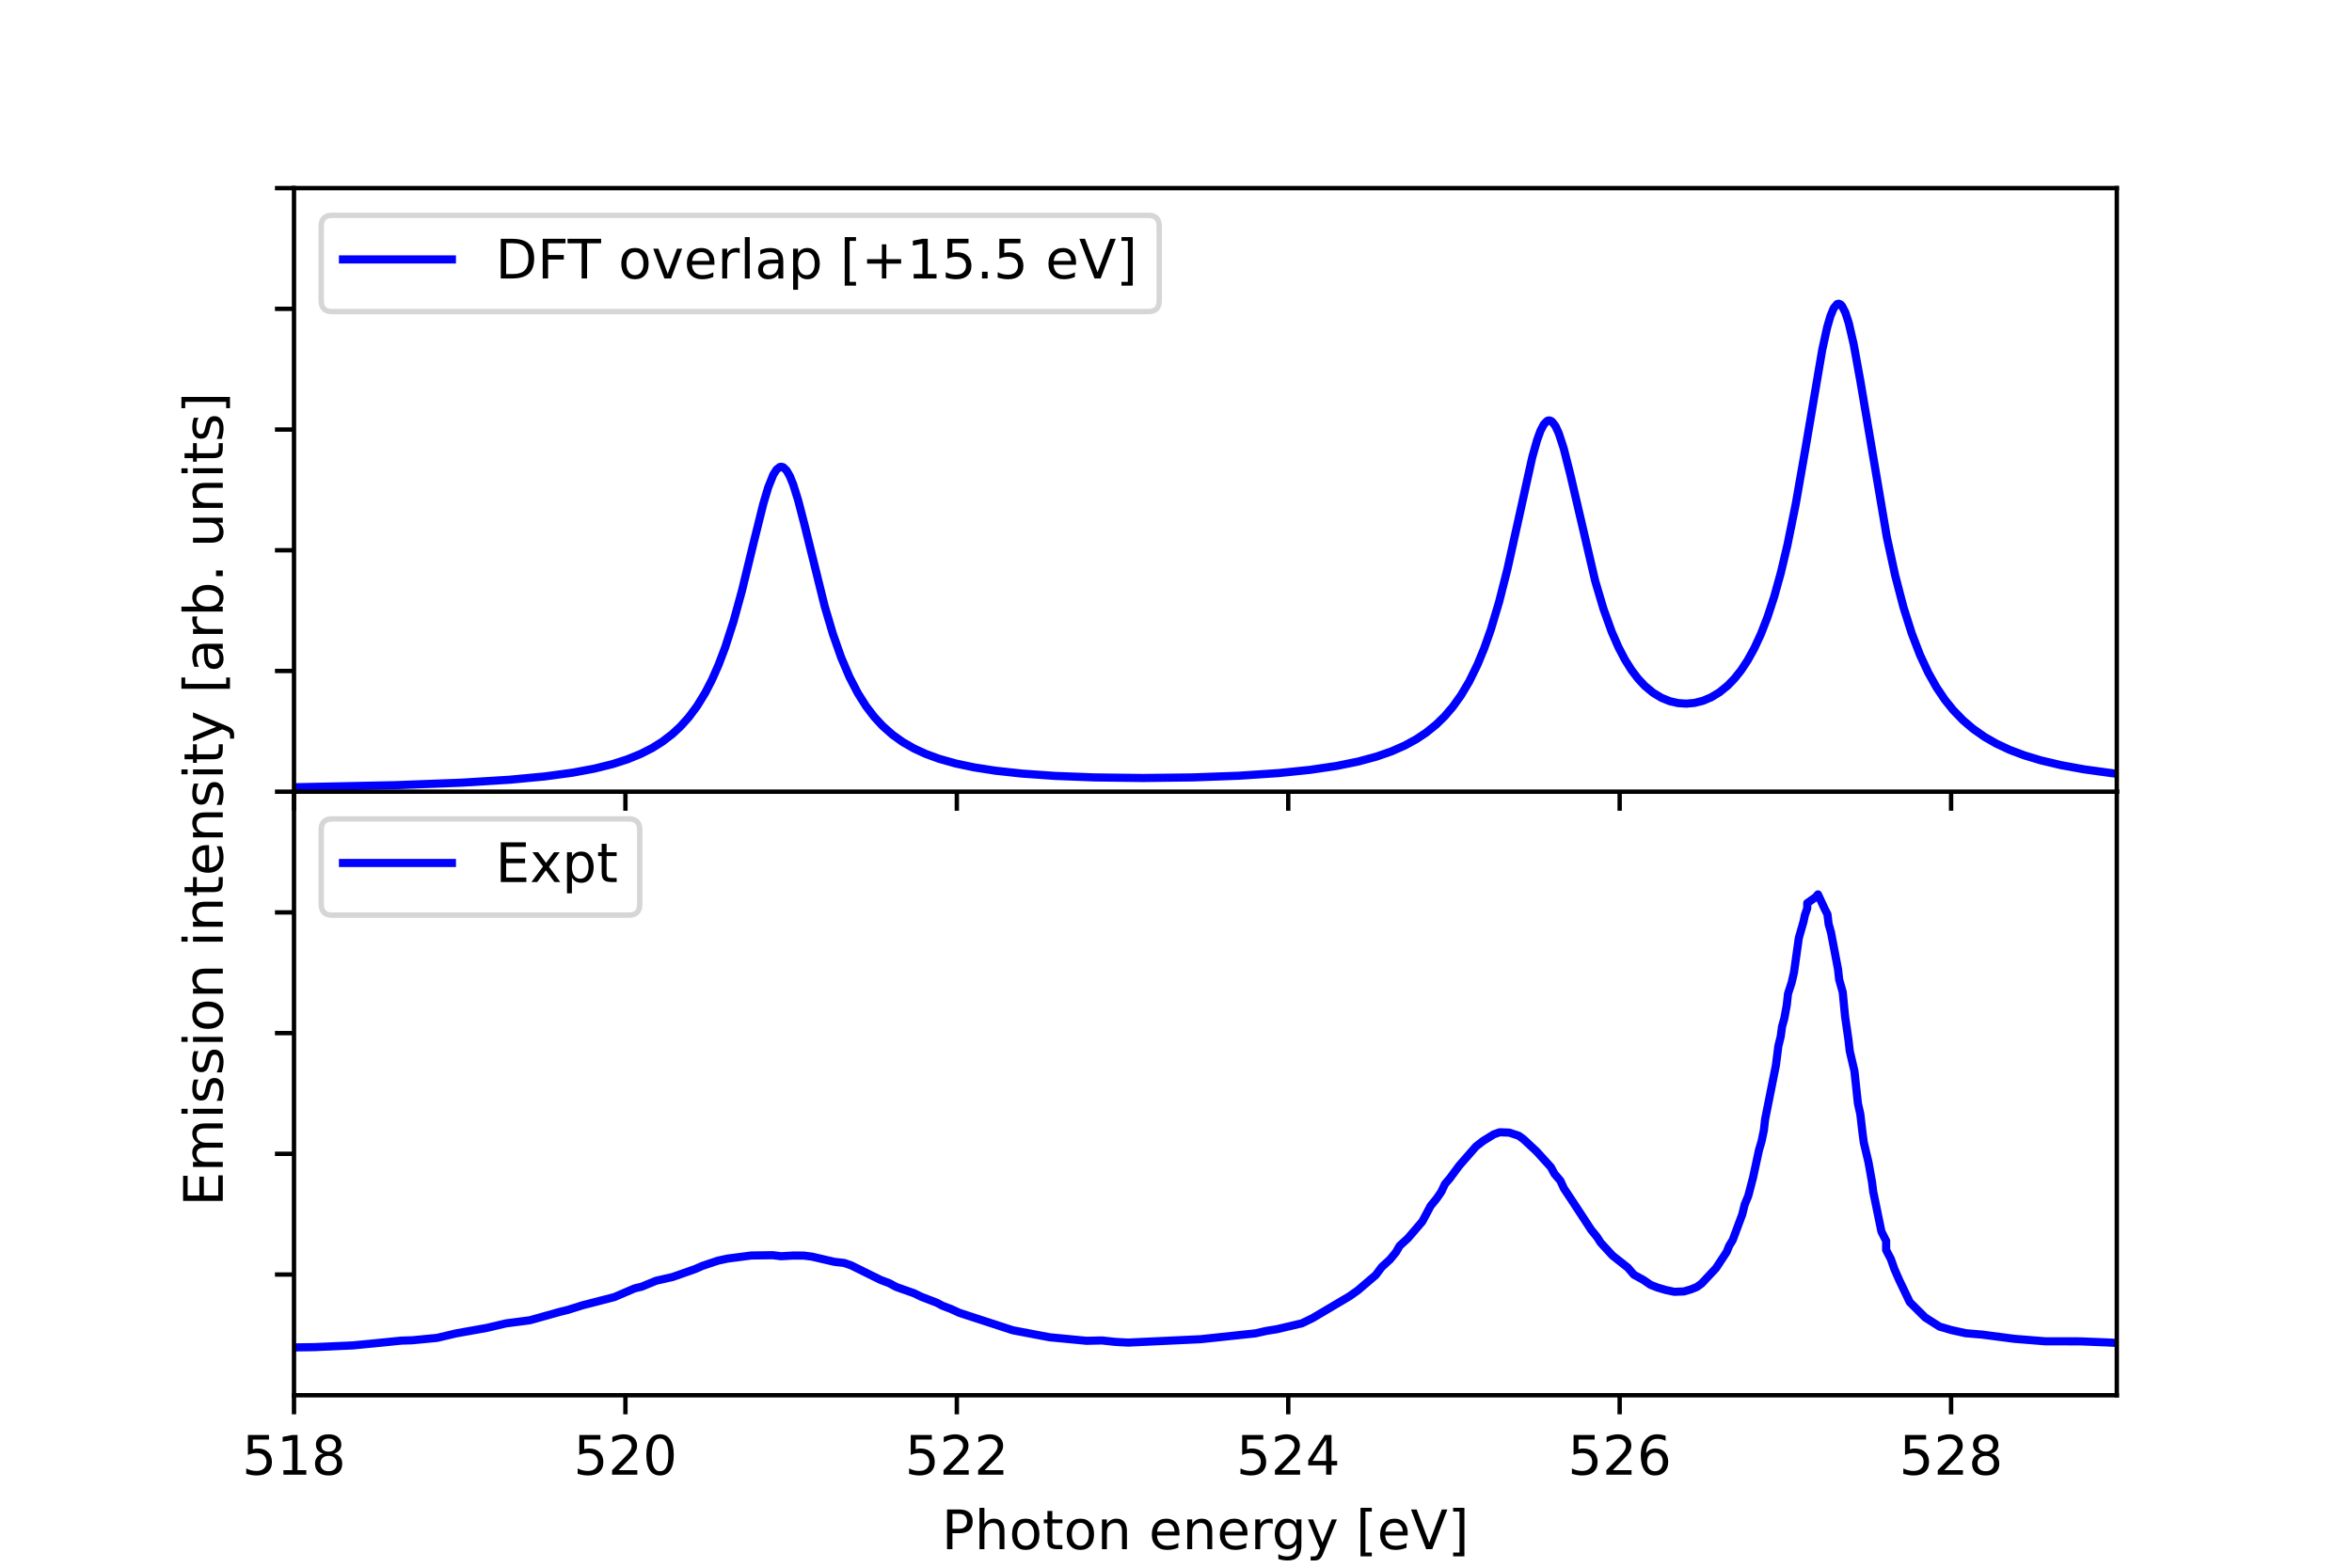 <?xml version="1.0" encoding="utf-8" standalone="no"?>
<!DOCTYPE svg PUBLIC "-//W3C//DTD SVG 1.1//EN"
  "http://www.w3.org/Graphics/SVG/1.1/DTD/svg11.dtd">
<!-- Created with matplotlib (https://matplotlib.org/) -->
<svg height="288pt" version="1.1" viewBox="0 0 432 288" width="432pt" xmlns="http://www.w3.org/2000/svg" xmlns:xlink="http://www.w3.org/1999/xlink">
 <defs>
  <style type="text/css">*{stroke-linecap:butt;stroke-linejoin:round;}</style>
 </defs>
 <g id="figure_1">
  <g id="patch_1">
   <path d="M 0 288 
L 432 288 
L 432 0 
L 0 0 
z
" style="fill:#ffffff;"/>
  </g>
  <g id="axes_1">
   <g id="patch_2">
    <path d="M 54 256.32 
L 388.8 256.32 
L 388.8 145.44 
L 54 145.44 
z
" style="fill:#ffffff;"/>
   </g>
   <g id="matplotlib.axis_1">
    <g id="xtick_1">
     <g id="line2d_1">
      <defs>
       <path d="M 0 0 
L 0 3.5 
" id="m42ead9bd23" style="stroke:#000000;stroke-width:0.8;"/>
      </defs>
      <g>
       <use style="stroke:#000000;stroke-width:0.8;" x="54" xlink:href="#m42ead9bd23" y="256.32"/>
      </g>
     </g>
     <g id="text_1">
      <!-- 518 -->
      <g transform="translate(44.456 270.918)scale(0.1 -0.1)">
       <defs>
        <path d="M 10.797 72.906 
L 49.516 72.906 
L 49.516 64.594 
L 19.828 64.594 
L 19.828 46.734 
Q 21.969 47.469 24.109 47.828 
Q 26.266 48.188 28.422 48.188 
Q 40.625 48.188 47.75 41.5 
Q 54.891 34.812 54.891 23.391 
Q 54.891 11.625 47.562 5.094 
Q 40.234 -1.422 26.906 -1.422 
Q 22.312 -1.422 17.547 -0.641 
Q 12.797 0.141 7.719 1.703 
L 7.719 11.625 
Q 12.109 9.234 16.797 8.062 
Q 21.484 6.891 26.703 6.891 
Q 35.156 6.891 40.078 11.328 
Q 45.016 15.766 45.016 23.391 
Q 45.016 31 40.078 35.438 
Q 35.156 39.891 26.703 39.891 
Q 22.75 39.891 18.812 39.016 
Q 14.891 38.141 10.797 36.281 
z
" id="DejaVuSans-53"/>
        <path d="M 12.406 8.297 
L 28.516 8.297 
L 28.516 63.922 
L 10.984 60.406 
L 10.984 69.391 
L 28.422 72.906 
L 38.281 72.906 
L 38.281 8.297 
L 54.391 8.297 
L 54.391 0 
L 12.406 0 
z
" id="DejaVuSans-49"/>
        <path d="M 31.781 34.625 
Q 24.75 34.625 20.719 30.859 
Q 16.703 27.094 16.703 20.516 
Q 16.703 13.922 20.719 10.156 
Q 24.75 6.391 31.781 6.391 
Q 38.812 6.391 42.859 10.172 
Q 46.922 13.969 46.922 20.516 
Q 46.922 27.094 42.891 30.859 
Q 38.875 34.625 31.781 34.625 
z
M 21.922 38.812 
Q 15.578 40.375 12.031 44.719 
Q 8.5 49.078 8.5 55.328 
Q 8.5 64.062 14.719 69.141 
Q 20.953 74.219 31.781 74.219 
Q 42.672 74.219 48.875 69.141 
Q 55.078 64.062 55.078 55.328 
Q 55.078 49.078 51.531 44.719 
Q 48 40.375 41.703 38.812 
Q 48.828 37.156 52.797 32.312 
Q 56.781 27.484 56.781 20.516 
Q 56.781 9.906 50.312 4.234 
Q 43.844 -1.422 31.781 -1.422 
Q 19.734 -1.422 13.25 4.234 
Q 6.781 9.906 6.781 20.516 
Q 6.781 27.484 10.781 32.312 
Q 14.797 37.156 21.922 38.812 
z
M 18.312 54.391 
Q 18.312 48.734 21.844 45.562 
Q 25.391 42.391 31.781 42.391 
Q 38.141 42.391 41.719 45.562 
Q 45.312 48.734 45.312 54.391 
Q 45.312 60.062 41.719 63.234 
Q 38.141 66.406 31.781 66.406 
Q 25.391 66.406 21.844 63.234 
Q 18.312 60.062 18.312 54.391 
z
" id="DejaVuSans-56"/>
       </defs>
       <use xlink:href="#DejaVuSans-53"/>
       <use x="63.623" xlink:href="#DejaVuSans-49"/>
       <use x="127.246" xlink:href="#DejaVuSans-56"/>
      </g>
     </g>
    </g>
    <g id="xtick_2">
     <g id="line2d_2">
      <g>
       <use style="stroke:#000000;stroke-width:0.8;" x="114.873" xlink:href="#m42ead9bd23" y="256.32"/>
      </g>
     </g>
     <g id="text_2">
      <!-- 520 -->
      <g transform="translate(105.329 270.918)scale(0.1 -0.1)">
       <defs>
        <path d="M 19.188 8.297 
L 53.609 8.297 
L 53.609 0 
L 7.328 0 
L 7.328 8.297 
Q 12.938 14.109 22.625 23.891 
Q 32.328 33.688 34.812 36.531 
Q 39.547 41.844 41.422 45.531 
Q 43.312 49.219 43.312 52.781 
Q 43.312 58.594 39.234 62.25 
Q 35.156 65.922 28.609 65.922 
Q 23.969 65.922 18.812 64.312 
Q 13.672 62.703 7.812 59.422 
L 7.812 69.391 
Q 13.766 71.781 18.938 73 
Q 24.125 74.219 28.422 74.219 
Q 39.75 74.219 46.484 68.547 
Q 53.219 62.891 53.219 53.422 
Q 53.219 48.922 51.531 44.891 
Q 49.859 40.875 45.406 35.406 
Q 44.188 33.984 37.641 27.219 
Q 31.109 20.453 19.188 8.297 
z
" id="DejaVuSans-50"/>
        <path d="M 31.781 66.406 
Q 24.172 66.406 20.328 58.906 
Q 16.5 51.422 16.5 36.375 
Q 16.5 21.391 20.328 13.891 
Q 24.172 6.391 31.781 6.391 
Q 39.453 6.391 43.281 13.891 
Q 47.125 21.391 47.125 36.375 
Q 47.125 51.422 43.281 58.906 
Q 39.453 66.406 31.781 66.406 
z
M 31.781 74.219 
Q 44.047 74.219 50.516 64.516 
Q 56.984 54.828 56.984 36.375 
Q 56.984 17.969 50.516 8.266 
Q 44.047 -1.422 31.781 -1.422 
Q 19.531 -1.422 13.062 8.266 
Q 6.594 17.969 6.594 36.375 
Q 6.594 54.828 13.062 64.516 
Q 19.531 74.219 31.781 74.219 
z
" id="DejaVuSans-48"/>
       </defs>
       <use xlink:href="#DejaVuSans-53"/>
       <use x="63.623" xlink:href="#DejaVuSans-50"/>
       <use x="127.246" xlink:href="#DejaVuSans-48"/>
      </g>
     </g>
    </g>
    <g id="xtick_3">
     <g id="line2d_3">
      <g>
       <use style="stroke:#000000;stroke-width:0.8;" x="175.745" xlink:href="#m42ead9bd23" y="256.32"/>
      </g>
     </g>
     <g id="text_3">
      <!-- 522 -->
      <g transform="translate(166.202 270.918)scale(0.1 -0.1)">
       <use xlink:href="#DejaVuSans-53"/>
       <use x="63.623" xlink:href="#DejaVuSans-50"/>
       <use x="127.246" xlink:href="#DejaVuSans-50"/>
      </g>
     </g>
    </g>
    <g id="xtick_4">
     <g id="line2d_4">
      <g>
       <use style="stroke:#000000;stroke-width:0.8;" x="236.618" xlink:href="#m42ead9bd23" y="256.32"/>
      </g>
     </g>
     <g id="text_4">
      <!-- 524 -->
      <g transform="translate(227.074 270.918)scale(0.1 -0.1)">
       <defs>
        <path d="M 37.797 64.312 
L 12.891 25.391 
L 37.797 25.391 
z
M 35.203 72.906 
L 47.609 72.906 
L 47.609 25.391 
L 58.016 25.391 
L 58.016 17.188 
L 47.609 17.188 
L 47.609 0 
L 37.797 0 
L 37.797 17.188 
L 4.891 17.188 
L 4.891 26.703 
z
" id="DejaVuSans-52"/>
       </defs>
       <use xlink:href="#DejaVuSans-53"/>
       <use x="63.623" xlink:href="#DejaVuSans-50"/>
       <use x="127.246" xlink:href="#DejaVuSans-52"/>
      </g>
     </g>
    </g>
    <g id="xtick_5">
     <g id="line2d_5">
      <g>
       <use style="stroke:#000000;stroke-width:0.8;" x="297.491" xlink:href="#m42ead9bd23" y="256.32"/>
      </g>
     </g>
     <g id="text_5">
      <!-- 526 -->
      <g transform="translate(287.947 270.918)scale(0.1 -0.1)">
       <defs>
        <path d="M 33.016 40.375 
Q 26.375 40.375 22.484 35.828 
Q 18.609 31.297 18.609 23.391 
Q 18.609 15.531 22.484 10.953 
Q 26.375 6.391 33.016 6.391 
Q 39.656 6.391 43.531 10.953 
Q 47.406 15.531 47.406 23.391 
Q 47.406 31.297 43.531 35.828 
Q 39.656 40.375 33.016 40.375 
z
M 52.594 71.297 
L 52.594 62.312 
Q 48.875 64.062 45.094 64.984 
Q 41.312 65.922 37.594 65.922 
Q 27.828 65.922 22.672 59.328 
Q 17.531 52.734 16.797 39.406 
Q 19.672 43.656 24.016 45.922 
Q 28.375 48.188 33.594 48.188 
Q 44.578 48.188 50.953 41.516 
Q 57.328 34.859 57.328 23.391 
Q 57.328 12.156 50.688 5.359 
Q 44.047 -1.422 33.016 -1.422 
Q 20.359 -1.422 13.672 8.266 
Q 6.984 17.969 6.984 36.375 
Q 6.984 53.656 15.188 63.938 
Q 23.391 74.219 37.203 74.219 
Q 40.922 74.219 44.703 73.484 
Q 48.484 72.75 52.594 71.297 
z
" id="DejaVuSans-54"/>
       </defs>
       <use xlink:href="#DejaVuSans-53"/>
       <use x="63.623" xlink:href="#DejaVuSans-50"/>
       <use x="127.246" xlink:href="#DejaVuSans-54"/>
      </g>
     </g>
    </g>
    <g id="xtick_6">
     <g id="line2d_6">
      <g>
       <use style="stroke:#000000;stroke-width:0.8;" x="358.364" xlink:href="#m42ead9bd23" y="256.32"/>
      </g>
     </g>
     <g id="text_6">
      <!-- 528 -->
      <g transform="translate(348.82 270.918)scale(0.1 -0.1)">
       <use xlink:href="#DejaVuSans-53"/>
       <use x="63.623" xlink:href="#DejaVuSans-50"/>
       <use x="127.246" xlink:href="#DejaVuSans-56"/>
      </g>
     </g>
    </g>
    <g id="text_7">
     <!-- Photon energy [eV] -->
     <g transform="translate(172.969 284.597)scale(0.1 -0.1)">
      <defs>
       <path d="M 19.672 64.797 
L 19.672 37.406 
L 32.078 37.406 
Q 38.969 37.406 42.719 40.969 
Q 46.484 44.531 46.484 51.125 
Q 46.484 57.672 42.719 61.234 
Q 38.969 64.797 32.078 64.797 
z
M 9.812 72.906 
L 32.078 72.906 
Q 44.344 72.906 50.609 67.359 
Q 56.891 61.812 56.891 51.125 
Q 56.891 40.328 50.609 34.812 
Q 44.344 29.297 32.078 29.297 
L 19.672 29.297 
L 19.672 0 
L 9.812 0 
z
" id="DejaVuSans-80"/>
       <path d="M 54.891 33.016 
L 54.891 0 
L 45.906 0 
L 45.906 32.719 
Q 45.906 40.484 42.875 44.328 
Q 39.844 48.188 33.797 48.188 
Q 26.516 48.188 22.312 43.547 
Q 18.109 38.922 18.109 30.906 
L 18.109 0 
L 9.078 0 
L 9.078 75.984 
L 18.109 75.984 
L 18.109 46.188 
Q 21.344 51.125 25.703 53.562 
Q 30.078 56 35.797 56 
Q 45.219 56 50.047 50.172 
Q 54.891 44.344 54.891 33.016 
z
" id="DejaVuSans-104"/>
       <path d="M 30.609 48.391 
Q 23.391 48.391 19.188 42.75 
Q 14.984 37.109 14.984 27.297 
Q 14.984 17.484 19.156 11.844 
Q 23.344 6.203 30.609 6.203 
Q 37.797 6.203 41.984 11.859 
Q 46.188 17.531 46.188 27.297 
Q 46.188 37.016 41.984 42.703 
Q 37.797 48.391 30.609 48.391 
z
M 30.609 56 
Q 42.328 56 49.016 48.375 
Q 55.719 40.766 55.719 27.297 
Q 55.719 13.875 49.016 6.219 
Q 42.328 -1.422 30.609 -1.422 
Q 18.844 -1.422 12.172 6.219 
Q 5.516 13.875 5.516 27.297 
Q 5.516 40.766 12.172 48.375 
Q 18.844 56 30.609 56 
z
" id="DejaVuSans-111"/>
       <path d="M 18.312 70.219 
L 18.312 54.688 
L 36.812 54.688 
L 36.812 47.703 
L 18.312 47.703 
L 18.312 18.016 
Q 18.312 11.328 20.141 9.422 
Q 21.969 7.516 27.594 7.516 
L 36.812 7.516 
L 36.812 0 
L 27.594 0 
Q 17.188 0 13.234 3.875 
Q 9.281 7.766 9.281 18.016 
L 9.281 47.703 
L 2.688 47.703 
L 2.688 54.688 
L 9.281 54.688 
L 9.281 70.219 
z
" id="DejaVuSans-116"/>
       <path d="M 54.891 33.016 
L 54.891 0 
L 45.906 0 
L 45.906 32.719 
Q 45.906 40.484 42.875 44.328 
Q 39.844 48.188 33.797 48.188 
Q 26.516 48.188 22.312 43.547 
Q 18.109 38.922 18.109 30.906 
L 18.109 0 
L 9.078 0 
L 9.078 54.688 
L 18.109 54.688 
L 18.109 46.188 
Q 21.344 51.125 25.703 53.562 
Q 30.078 56 35.797 56 
Q 45.219 56 50.047 50.172 
Q 54.891 44.344 54.891 33.016 
z
" id="DejaVuSans-110"/>
       <path id="DejaVuSans-32"/>
       <path d="M 56.203 29.594 
L 56.203 25.203 
L 14.891 25.203 
Q 15.484 15.922 20.484 11.062 
Q 25.484 6.203 34.422 6.203 
Q 39.594 6.203 44.453 7.469 
Q 49.312 8.734 54.109 11.281 
L 54.109 2.781 
Q 49.266 0.734 44.188 -0.344 
Q 39.109 -1.422 33.891 -1.422 
Q 20.797 -1.422 13.156 6.188 
Q 5.516 13.812 5.516 26.812 
Q 5.516 40.234 12.766 48.109 
Q 20.016 56 32.328 56 
Q 43.359 56 49.781 48.891 
Q 56.203 41.797 56.203 29.594 
z
M 47.219 32.234 
Q 47.125 39.594 43.094 43.984 
Q 39.062 48.391 32.422 48.391 
Q 24.906 48.391 20.391 44.141 
Q 15.875 39.891 15.188 32.172 
z
" id="DejaVuSans-101"/>
       <path d="M 41.109 46.297 
Q 39.594 47.172 37.812 47.578 
Q 36.031 48 33.891 48 
Q 26.266 48 22.188 43.047 
Q 18.109 38.094 18.109 28.812 
L 18.109 0 
L 9.078 0 
L 9.078 54.688 
L 18.109 54.688 
L 18.109 46.188 
Q 20.953 51.172 25.484 53.578 
Q 30.031 56 36.531 56 
Q 37.453 56 38.578 55.875 
Q 39.703 55.766 41.062 55.516 
z
" id="DejaVuSans-114"/>
       <path d="M 45.406 27.984 
Q 45.406 37.75 41.375 43.109 
Q 37.359 48.484 30.078 48.484 
Q 22.859 48.484 18.828 43.109 
Q 14.797 37.75 14.797 27.984 
Q 14.797 18.266 18.828 12.891 
Q 22.859 7.516 30.078 7.516 
Q 37.359 7.516 41.375 12.891 
Q 45.406 18.266 45.406 27.984 
z
M 54.391 6.781 
Q 54.391 -7.172 48.188 -13.984 
Q 42 -20.797 29.203 -20.797 
Q 24.469 -20.797 20.266 -20.094 
Q 16.062 -19.391 12.109 -17.922 
L 12.109 -9.188 
Q 16.062 -11.328 19.922 -12.344 
Q 23.781 -13.375 27.781 -13.375 
Q 36.625 -13.375 41.016 -8.766 
Q 45.406 -4.156 45.406 5.172 
L 45.406 9.625 
Q 42.625 4.781 38.281 2.391 
Q 33.938 0 27.875 0 
Q 17.828 0 11.672 7.656 
Q 5.516 15.328 5.516 27.984 
Q 5.516 40.672 11.672 48.328 
Q 17.828 56 27.875 56 
Q 33.938 56 38.281 53.609 
Q 42.625 51.219 45.406 46.391 
L 45.406 54.688 
L 54.391 54.688 
z
" id="DejaVuSans-103"/>
       <path d="M 32.172 -5.078 
Q 28.375 -14.844 24.75 -17.812 
Q 21.141 -20.797 15.094 -20.797 
L 7.906 -20.797 
L 7.906 -13.281 
L 13.188 -13.281 
Q 16.891 -13.281 18.938 -11.516 
Q 21 -9.766 23.484 -3.219 
L 25.094 0.875 
L 2.984 54.688 
L 12.5 54.688 
L 29.594 11.922 
L 46.688 54.688 
L 56.203 54.688 
z
" id="DejaVuSans-121"/>
       <path d="M 8.594 75.984 
L 29.297 75.984 
L 29.297 69 
L 17.578 69 
L 17.578 -6.203 
L 29.297 -6.203 
L 29.297 -13.188 
L 8.594 -13.188 
z
" id="DejaVuSans-91"/>
       <path d="M 28.609 0 
L 0.781 72.906 
L 11.078 72.906 
L 34.188 11.531 
L 57.328 72.906 
L 67.578 72.906 
L 39.797 0 
z
" id="DejaVuSans-86"/>
       <path d="M 30.422 75.984 
L 30.422 -13.188 
L 9.719 -13.188 
L 9.719 -6.203 
L 21.391 -6.203 
L 21.391 69 
L 9.719 69 
L 9.719 75.984 
z
" id="DejaVuSans-93"/>
      </defs>
      <use xlink:href="#DejaVuSans-80"/>
      <use x="60.303" xlink:href="#DejaVuSans-104"/>
      <use x="123.682" xlink:href="#DejaVuSans-111"/>
      <use x="184.863" xlink:href="#DejaVuSans-116"/>
      <use x="224.072" xlink:href="#DejaVuSans-111"/>
      <use x="285.254" xlink:href="#DejaVuSans-110"/>
      <use x="348.633" xlink:href="#DejaVuSans-32"/>
      <use x="380.42" xlink:href="#DejaVuSans-101"/>
      <use x="441.943" xlink:href="#DejaVuSans-110"/>
      <use x="505.322" xlink:href="#DejaVuSans-101"/>
      <use x="566.846" xlink:href="#DejaVuSans-114"/>
      <use x="606.209" xlink:href="#DejaVuSans-103"/>
      <use x="669.686" xlink:href="#DejaVuSans-121"/>
      <use x="728.865" xlink:href="#DejaVuSans-32"/>
      <use x="760.652" xlink:href="#DejaVuSans-91"/>
      <use x="799.666" xlink:href="#DejaVuSans-101"/>
      <use x="861.189" xlink:href="#DejaVuSans-86"/>
      <use x="929.598" xlink:href="#DejaVuSans-93"/>
     </g>
    </g>
   </g>
   <g id="matplotlib.axis_2">
    <g id="ytick_1">
     <g id="line2d_7">
      <defs>
       <path d="M 0 0 
L -3.5 0 
" id="mcad4e7a603" style="stroke:#000000;stroke-width:0.8;"/>
      </defs>
      <g>
       <use style="stroke:#000000;stroke-width:0.8;" x="54" xlink:href="#mcad4e7a603" y="234.144"/>
      </g>
     </g>
    </g>
    <g id="ytick_2">
     <g id="line2d_8">
      <g>
       <use style="stroke:#000000;stroke-width:0.8;" x="54" xlink:href="#mcad4e7a603" y="211.968"/>
      </g>
     </g>
    </g>
    <g id="ytick_3">
     <g id="line2d_9">
      <g>
       <use style="stroke:#000000;stroke-width:0.8;" x="54" xlink:href="#mcad4e7a603" y="189.792"/>
      </g>
     </g>
    </g>
    <g id="ytick_4">
     <g id="line2d_10">
      <g>
       <use style="stroke:#000000;stroke-width:0.8;" x="54" xlink:href="#mcad4e7a603" y="167.616"/>
      </g>
     </g>
    </g>
    <g id="ytick_5">
     <g id="line2d_11">
      <g>
       <use style="stroke:#000000;stroke-width:0.8;" x="54" xlink:href="#mcad4e7a603" y="145.44"/>
      </g>
     </g>
    </g>
    <g id="text_8">
     <!--                                   Emission intensity [arb. units] -->
     <g transform="translate(40.92 329.673)rotate(-90)scale(0.1 -0.1)">
      <defs>
       <path d="M 9.812 72.906 
L 55.906 72.906 
L 55.906 64.594 
L 19.672 64.594 
L 19.672 43.016 
L 54.391 43.016 
L 54.391 34.719 
L 19.672 34.719 
L 19.672 8.297 
L 56.781 8.297 
L 56.781 0 
L 9.812 0 
z
" id="DejaVuSans-69"/>
       <path d="M 52 44.188 
Q 55.375 50.25 60.062 53.125 
Q 64.75 56 71.094 56 
Q 79.641 56 84.281 50.016 
Q 88.922 44.047 88.922 33.016 
L 88.922 0 
L 79.891 0 
L 79.891 32.719 
Q 79.891 40.578 77.094 44.375 
Q 74.312 48.188 68.609 48.188 
Q 61.625 48.188 57.562 43.547 
Q 53.516 38.922 53.516 30.906 
L 53.516 0 
L 44.484 0 
L 44.484 32.719 
Q 44.484 40.625 41.703 44.406 
Q 38.922 48.188 33.109 48.188 
Q 26.219 48.188 22.156 43.531 
Q 18.109 38.875 18.109 30.906 
L 18.109 0 
L 9.078 0 
L 9.078 54.688 
L 18.109 54.688 
L 18.109 46.188 
Q 21.188 51.219 25.484 53.609 
Q 29.781 56 35.688 56 
Q 41.656 56 45.828 52.969 
Q 50 49.953 52 44.188 
z
" id="DejaVuSans-109"/>
       <path d="M 9.422 54.688 
L 18.406 54.688 
L 18.406 0 
L 9.422 0 
z
M 9.422 75.984 
L 18.406 75.984 
L 18.406 64.594 
L 9.422 64.594 
z
" id="DejaVuSans-105"/>
       <path d="M 44.281 53.078 
L 44.281 44.578 
Q 40.484 46.531 36.375 47.5 
Q 32.281 48.484 27.875 48.484 
Q 21.188 48.484 17.844 46.438 
Q 14.5 44.391 14.5 40.281 
Q 14.5 37.156 16.891 35.375 
Q 19.281 33.594 26.516 31.984 
L 29.594 31.297 
Q 39.156 29.25 43.188 25.516 
Q 47.219 21.781 47.219 15.094 
Q 47.219 7.469 41.188 3.016 
Q 35.156 -1.422 24.609 -1.422 
Q 20.219 -1.422 15.453 -0.562 
Q 10.688 0.297 5.422 2 
L 5.422 11.281 
Q 10.406 8.688 15.234 7.391 
Q 20.062 6.109 24.812 6.109 
Q 31.156 6.109 34.562 8.281 
Q 37.984 10.453 37.984 14.406 
Q 37.984 18.062 35.516 20.016 
Q 33.062 21.969 24.703 23.781 
L 21.578 24.516 
Q 13.234 26.266 9.516 29.906 
Q 5.812 33.547 5.812 39.891 
Q 5.812 47.609 11.281 51.797 
Q 16.75 56 26.812 56 
Q 31.781 56 36.172 55.266 
Q 40.578 54.547 44.281 53.078 
z
" id="DejaVuSans-115"/>
       <path d="M 34.281 27.484 
Q 23.391 27.484 19.188 25 
Q 14.984 22.516 14.984 16.5 
Q 14.984 11.719 18.141 8.906 
Q 21.297 6.109 26.703 6.109 
Q 34.188 6.109 38.703 11.406 
Q 43.219 16.703 43.219 25.484 
L 43.219 27.484 
z
M 52.203 31.203 
L 52.203 0 
L 43.219 0 
L 43.219 8.297 
Q 40.141 3.328 35.547 0.953 
Q 30.953 -1.422 24.312 -1.422 
Q 15.922 -1.422 10.953 3.297 
Q 6 8.016 6 15.922 
Q 6 25.141 12.172 29.828 
Q 18.359 34.516 30.609 34.516 
L 43.219 34.516 
L 43.219 35.406 
Q 43.219 41.609 39.141 45 
Q 35.062 48.391 27.688 48.391 
Q 23 48.391 18.547 47.266 
Q 14.109 46.141 10.016 43.891 
L 10.016 52.203 
Q 14.938 54.109 19.578 55.047 
Q 24.219 56 28.609 56 
Q 40.484 56 46.344 49.844 
Q 52.203 43.703 52.203 31.203 
z
" id="DejaVuSans-97"/>
       <path d="M 48.688 27.297 
Q 48.688 37.203 44.609 42.844 
Q 40.531 48.484 33.406 48.484 
Q 26.266 48.484 22.188 42.844 
Q 18.109 37.203 18.109 27.297 
Q 18.109 17.391 22.188 11.75 
Q 26.266 6.109 33.406 6.109 
Q 40.531 6.109 44.609 11.75 
Q 48.688 17.391 48.688 27.297 
z
M 18.109 46.391 
Q 20.953 51.266 25.266 53.625 
Q 29.594 56 35.594 56 
Q 45.562 56 51.781 48.094 
Q 58.016 40.188 58.016 27.297 
Q 58.016 14.406 51.781 6.484 
Q 45.562 -1.422 35.594 -1.422 
Q 29.594 -1.422 25.266 0.953 
Q 20.953 3.328 18.109 8.203 
L 18.109 0 
L 9.078 0 
L 9.078 75.984 
L 18.109 75.984 
z
" id="DejaVuSans-98"/>
       <path d="M 10.688 12.406 
L 21 12.406 
L 21 0 
L 10.688 0 
z
" id="DejaVuSans-46"/>
       <path d="M 8.5 21.578 
L 8.5 54.688 
L 17.484 54.688 
L 17.484 21.922 
Q 17.484 14.156 20.5 10.266 
Q 23.531 6.391 29.594 6.391 
Q 36.859 6.391 41.078 11.031 
Q 45.312 15.672 45.312 23.688 
L 45.312 54.688 
L 54.297 54.688 
L 54.297 0 
L 45.312 0 
L 45.312 8.406 
Q 42.047 3.422 37.719 1 
Q 33.406 -1.422 27.688 -1.422 
Q 18.266 -1.422 13.375 4.438 
Q 8.5 10.297 8.5 21.578 
z
M 31.109 56 
z
" id="DejaVuSans-117"/>
      </defs>
      <use xlink:href="#DejaVuSans-32"/>
      <use x="31.787" xlink:href="#DejaVuSans-32"/>
      <use x="63.574" xlink:href="#DejaVuSans-32"/>
      <use x="95.361" xlink:href="#DejaVuSans-32"/>
      <use x="127.148" xlink:href="#DejaVuSans-32"/>
      <use x="158.936" xlink:href="#DejaVuSans-32"/>
      <use x="190.723" xlink:href="#DejaVuSans-32"/>
      <use x="222.51" xlink:href="#DejaVuSans-32"/>
      <use x="254.297" xlink:href="#DejaVuSans-32"/>
      <use x="286.084" xlink:href="#DejaVuSans-32"/>
      <use x="317.871" xlink:href="#DejaVuSans-32"/>
      <use x="349.658" xlink:href="#DejaVuSans-32"/>
      <use x="381.445" xlink:href="#DejaVuSans-32"/>
      <use x="413.232" xlink:href="#DejaVuSans-32"/>
      <use x="445.02" xlink:href="#DejaVuSans-32"/>
      <use x="476.807" xlink:href="#DejaVuSans-32"/>
      <use x="508.594" xlink:href="#DejaVuSans-32"/>
      <use x="540.381" xlink:href="#DejaVuSans-32"/>
      <use x="572.168" xlink:href="#DejaVuSans-32"/>
      <use x="603.955" xlink:href="#DejaVuSans-32"/>
      <use x="635.742" xlink:href="#DejaVuSans-32"/>
      <use x="667.529" xlink:href="#DejaVuSans-32"/>
      <use x="699.316" xlink:href="#DejaVuSans-32"/>
      <use x="731.104" xlink:href="#DejaVuSans-32"/>
      <use x="762.891" xlink:href="#DejaVuSans-32"/>
      <use x="794.678" xlink:href="#DejaVuSans-32"/>
      <use x="826.465" xlink:href="#DejaVuSans-32"/>
      <use x="858.252" xlink:href="#DejaVuSans-32"/>
      <use x="890.039" xlink:href="#DejaVuSans-32"/>
      <use x="921.826" xlink:href="#DejaVuSans-32"/>
      <use x="953.613" xlink:href="#DejaVuSans-32"/>
      <use x="985.4" xlink:href="#DejaVuSans-32"/>
      <use x="1017.188" xlink:href="#DejaVuSans-32"/>
      <use x="1048.975" xlink:href="#DejaVuSans-32"/>
      <use x="1080.762" xlink:href="#DejaVuSans-69"/>
      <use x="1143.945" xlink:href="#DejaVuSans-109"/>
      <use x="1241.357" xlink:href="#DejaVuSans-105"/>
      <use x="1269.141" xlink:href="#DejaVuSans-115"/>
      <use x="1321.24" xlink:href="#DejaVuSans-115"/>
      <use x="1373.34" xlink:href="#DejaVuSans-105"/>
      <use x="1401.123" xlink:href="#DejaVuSans-111"/>
      <use x="1462.305" xlink:href="#DejaVuSans-110"/>
      <use x="1525.684" xlink:href="#DejaVuSans-32"/>
      <use x="1557.471" xlink:href="#DejaVuSans-105"/>
      <use x="1585.254" xlink:href="#DejaVuSans-110"/>
      <use x="1648.633" xlink:href="#DejaVuSans-116"/>
      <use x="1687.842" xlink:href="#DejaVuSans-101"/>
      <use x="1749.365" xlink:href="#DejaVuSans-110"/>
      <use x="1812.744" xlink:href="#DejaVuSans-115"/>
      <use x="1864.844" xlink:href="#DejaVuSans-105"/>
      <use x="1892.627" xlink:href="#DejaVuSans-116"/>
      <use x="1931.836" xlink:href="#DejaVuSans-121"/>
      <use x="1991.016" xlink:href="#DejaVuSans-32"/>
      <use x="2022.803" xlink:href="#DejaVuSans-91"/>
      <use x="2061.816" xlink:href="#DejaVuSans-97"/>
      <use x="2123.096" xlink:href="#DejaVuSans-114"/>
      <use x="2164.209" xlink:href="#DejaVuSans-98"/>
      <use x="2227.686" xlink:href="#DejaVuSans-46"/>
      <use x="2259.473" xlink:href="#DejaVuSans-32"/>
      <use x="2291.26" xlink:href="#DejaVuSans-117"/>
      <use x="2354.639" xlink:href="#DejaVuSans-110"/>
      <use x="2418.018" xlink:href="#DejaVuSans-105"/>
      <use x="2445.801" xlink:href="#DejaVuSans-116"/>
      <use x="2485.01" xlink:href="#DejaVuSans-115"/>
      <use x="2537.109" xlink:href="#DejaVuSans-93"/>
     </g>
    </g>
   </g>
   <g id="line2d_12">
    <path clip-path="url(#p9336e4337f)" d="M 23.89 248.141 
L 28.697 248.083 
L 31.756 247.96 
L 33.722 248.026 
L 35.47 247.964 
L 37.218 248.03 
L 43.992 247.911 
L 47.706 247.852 
L 53.606 247.54 
L 57.758 247.481 
L 64.751 247.17 
L 68.684 246.792 
L 73.711 246.287 
L 75.678 246.226 
L 80.267 245.784 
L 83.765 244.958 
L 89.448 243.943 
L 92.946 243.116 
L 97.317 242.547 
L 103.002 240.956 
L 104.314 240.638 
L 106.938 239.811 
L 112.841 238.285 
L 116.559 236.692 
L 117.87 236.374 
L 120.495 235.291 
L 123.556 234.592 
L 127.71 233.128 
L 129.023 232.554 
L 131.865 231.599 
L 133.614 231.218 
L 137.986 230.649 
L 141.919 230.59 
L 143.448 230.783 
L 145.633 230.658 
L 147.599 230.661 
L 149.128 230.854 
L 153.277 231.818 
L 155.025 232.012 
L 156.335 232.461 
L 160.481 234.511 
L 161.791 235.152 
L 163.319 235.729 
L 164.628 236.433 
L 167.903 237.587 
L 169.212 238.228 
L 172.05 239.318 
L 173.141 239.894 
L 174.669 240.472 
L 176.197 241.176 
L 186.022 244.384 
L 192.792 245.67 
L 199.564 246.318 
L 202.405 246.257 
L 204.808 246.516 
L 207.211 246.647 
L 220.54 246.025 
L 230.594 244.951 
L 232.561 244.506 
L 234.528 244.189 
L 239.119 243.109 
L 241.088 242.153 
L 247.871 238.136 
L 249.403 237.051 
L 252.687 234.244 
L 253.783 232.775 
L 255.316 231.371 
L 256.411 230.031 
L 257.07 228.882 
L 258.602 227.478 
L 261.232 224.414 
L 262.768 221.54 
L 263.863 220.2 
L 264.74 218.923 
L 265.399 217.518 
L 266.276 216.496 
L 268.029 214.134 
L 271.096 210.624 
L 272.41 209.603 
L 274.379 208.391 
L 275.472 208.009 
L 277.22 208.075 
L 278.967 208.653 
L 279.839 209.293 
L 282.237 211.532 
L 284.853 214.411 
L 285.505 215.626 
L 286.595 216.905 
L 287.247 218.312 
L 288.989 220.934 
L 292.254 225.923 
L 293.344 227.266 
L 293.997 228.289 
L 296.176 230.656 
L 299.011 232.896 
L 300.101 234.176 
L 301.846 235.136 
L 303.155 236.033 
L 304.465 236.545 
L 305.993 236.995 
L 307.522 237.316 
L 309.27 237.254 
L 310.582 236.873 
L 311.675 236.427 
L 312.551 235.789 
L 315.18 232.98 
L 317.153 229.98 
L 317.593 228.894 
L 318.251 227.808 
L 320.01 223.082 
L 320.451 221.293 
L 321.11 219.697 
L 321.992 216.311 
L 323.097 211.2 
L 323.537 209.731 
L 323.979 207.623 
L 324.202 205.642 
L 326.192 195.676 
L 326.638 192.163 
L 327.079 190.374 
L 327.302 188.649 
L 327.742 187.052 
L 328.185 184.624 
L 328.408 182.58 
L 329.069 180.536 
L 329.51 178.619 
L 330.399 172.294 
L 331.28 169.228 
L 331.501 168.142 
L 331.941 166.865 
L 331.944 165.906 
L 333.476 164.822 
L 333.914 164.311 
L 335.218 167.124 
L 335.653 167.956 
L 335.868 169.745 
L 336.301 171.279 
L 337.596 178.054 
L 337.81 179.972 
L 338.46 182.273 
L 338.886 186.683 
L 339.531 191.156 
L 339.745 193.074 
L 340.611 196.781 
L 341.252 202.725 
L 341.684 204.642 
L 342.113 208.285 
L 342.328 209.883 
L 343.193 213.526 
L 343.84 217.169 
L 344.054 218.895 
L 345.566 226.245 
L 346.436 227.972 
L 346.432 229.633 
L 347.302 231.296 
L 347.953 233.15 
L 348.823 235.132 
L 350.779 239.224 
L 353.613 242.039 
L 356.231 243.704 
L 358.415 244.345 
L 361.035 244.924 
L 364.094 245.183 
L 369.991 245.957 
L 375.671 246.412 
L 382.007 246.42 
L 387.032 246.618 
L 393.368 246.945 
L 399.921 247.465 
L 399.921 247.465 
" style="fill:none;stroke:#0000ff;stroke-linecap:square;stroke-width:1.5;"/>
   </g>
   <g id="patch_3">
    <path d="M 54 256.32 
L 54 145.44 
" style="fill:none;stroke:#000000;stroke-linecap:square;stroke-linejoin:miter;stroke-width:0.8;"/>
   </g>
   <g id="patch_4">
    <path d="M 388.8 256.32 
L 388.8 145.44 
" style="fill:none;stroke:#000000;stroke-linecap:square;stroke-linejoin:miter;stroke-width:0.8;"/>
   </g>
   <g id="patch_5">
    <path d="M 54 256.32 
L 388.8 256.32 
" style="fill:none;stroke:#000000;stroke-linecap:square;stroke-linejoin:miter;stroke-width:0.8;"/>
   </g>
   <g id="patch_6">
    <path d="M 54 145.44 
L 388.8 145.44 
" style="fill:none;stroke:#000000;stroke-linecap:square;stroke-linejoin:miter;stroke-width:0.8;"/>
   </g>
   <g id="legend_1">
    <g id="patch_7">
     <path d="M 61 168.118 
L 115.506 168.118 
Q 117.506 168.118 117.506 166.118 
L 117.506 152.44 
Q 117.506 150.44 115.506 150.44 
L 61 150.44 
Q 59 150.44 59 152.44 
L 59 166.118 
Q 59 168.118 61 168.118 
z
" style="fill:#ffffff;opacity:0.8;stroke:#cccccc;stroke-linejoin:miter;"/>
    </g>
    <g id="line2d_13">
     <path d="M 63 158.538 
L 83 158.538 
" style="fill:none;stroke:#0000ff;stroke-linecap:square;stroke-width:1.5;"/>
    </g>
    <g id="line2d_14"/>
    <g id="text_9">
     <!-- Expt -->
     <g transform="translate(91 162.038)scale(0.1 -0.1)">
      <defs>
       <path d="M 54.891 54.688 
L 35.109 28.078 
L 55.906 0 
L 45.312 0 
L 29.391 21.484 
L 13.484 0 
L 2.875 0 
L 24.125 28.609 
L 4.688 54.688 
L 15.281 54.688 
L 29.781 35.203 
L 44.281 54.688 
z
" id="DejaVuSans-120"/>
       <path d="M 18.109 8.203 
L 18.109 -20.797 
L 9.078 -20.797 
L 9.078 54.688 
L 18.109 54.688 
L 18.109 46.391 
Q 20.953 51.266 25.266 53.625 
Q 29.594 56 35.594 56 
Q 45.562 56 51.781 48.094 
Q 58.016 40.188 58.016 27.297 
Q 58.016 14.406 51.781 6.484 
Q 45.562 -1.422 35.594 -1.422 
Q 29.594 -1.422 25.266 0.953 
Q 20.953 3.328 18.109 8.203 
z
M 48.688 27.297 
Q 48.688 37.203 44.609 42.844 
Q 40.531 48.484 33.406 48.484 
Q 26.266 48.484 22.188 42.844 
Q 18.109 37.203 18.109 27.297 
Q 18.109 17.391 22.188 11.75 
Q 26.266 6.109 33.406 6.109 
Q 40.531 6.109 44.609 11.75 
Q 48.688 17.391 48.688 27.297 
z
" id="DejaVuSans-112"/>
      </defs>
      <use xlink:href="#DejaVuSans-69"/>
      <use x="63.184" xlink:href="#DejaVuSans-120"/>
      <use x="122.363" xlink:href="#DejaVuSans-112"/>
      <use x="185.84" xlink:href="#DejaVuSans-116"/>
     </g>
    </g>
   </g>
  </g>
  <g id="axes_2">
   <g id="patch_8">
    <path d="M 54 145.44 
L 388.8 145.44 
L 388.8 34.56 
L 54 34.56 
z
" style="fill:#ffffff;"/>
   </g>
   <g id="matplotlib.axis_3">
    <g id="xtick_7">
     <g id="line2d_15">
      <g>
       <use style="stroke:#000000;stroke-width:0.8;" x="54" xlink:href="#m42ead9bd23" y="145.44"/>
      </g>
     </g>
    </g>
    <g id="xtick_8">
     <g id="line2d_16">
      <g>
       <use style="stroke:#000000;stroke-width:0.8;" x="114.873" xlink:href="#m42ead9bd23" y="145.44"/>
      </g>
     </g>
    </g>
    <g id="xtick_9">
     <g id="line2d_17">
      <g>
       <use style="stroke:#000000;stroke-width:0.8;" x="175.745" xlink:href="#m42ead9bd23" y="145.44"/>
      </g>
     </g>
    </g>
    <g id="xtick_10">
     <g id="line2d_18">
      <g>
       <use style="stroke:#000000;stroke-width:0.8;" x="236.618" xlink:href="#m42ead9bd23" y="145.44"/>
      </g>
     </g>
    </g>
    <g id="xtick_11">
     <g id="line2d_19">
      <g>
       <use style="stroke:#000000;stroke-width:0.8;" x="297.491" xlink:href="#m42ead9bd23" y="145.44"/>
      </g>
     </g>
    </g>
    <g id="xtick_12">
     <g id="line2d_20">
      <g>
       <use style="stroke:#000000;stroke-width:0.8;" x="358.364" xlink:href="#m42ead9bd23" y="145.44"/>
      </g>
     </g>
    </g>
   </g>
   <g id="matplotlib.axis_4">
    <g id="ytick_6">
     <g id="line2d_21">
      <g>
       <use style="stroke:#000000;stroke-width:0.8;" x="54" xlink:href="#mcad4e7a603" y="123.264"/>
      </g>
     </g>
    </g>
    <g id="ytick_7">
     <g id="line2d_22">
      <g>
       <use style="stroke:#000000;stroke-width:0.8;" x="54" xlink:href="#mcad4e7a603" y="101.088"/>
      </g>
     </g>
    </g>
    <g id="ytick_8">
     <g id="line2d_23">
      <g>
       <use style="stroke:#000000;stroke-width:0.8;" x="54" xlink:href="#mcad4e7a603" y="78.912"/>
      </g>
     </g>
    </g>
    <g id="ytick_9">
     <g id="line2d_24">
      <g>
       <use style="stroke:#000000;stroke-width:0.8;" x="54" xlink:href="#mcad4e7a603" y="56.736"/>
      </g>
     </g>
    </g>
    <g id="ytick_10">
     <g id="line2d_25">
      <g>
       <use style="stroke:#000000;stroke-width:0.8;" x="54" xlink:href="#mcad4e7a603" y="34.56"/>
      </g>
     </g>
    </g>
   </g>
   <g id="line2d_26">
    <path clip-path="url(#p87db92790d)" d="M 53.764 144.636 
L 72.634 144.243 
L 84.809 143.785 
L 93.635 143.242 
L 100.027 142.643 
L 105.201 141.945 
L 109.158 141.206 
L 112.506 140.375 
L 115.245 139.493 
L 117.68 138.5 
L 119.811 137.413 
L 121.637 136.269 
L 123.463 134.871 
L 124.985 133.46 
L 126.507 131.767 
L 128.028 129.726 
L 129.55 127.249 
L 130.768 124.888 
L 131.985 122.127 
L 133.203 118.909 
L 134.724 114.175 
L 136.246 108.637 
L 138.377 99.886 
L 140.203 92.536 
L 141.116 89.491 
L 142.029 87.22 
L 142.638 86.255 
L 143.247 85.788 
L 143.551 85.75 
L 143.855 85.843 
L 144.464 86.416 
L 145.073 87.479 
L 145.681 88.978 
L 146.595 91.889 
L 147.812 96.588 
L 151.464 111.347 
L 152.986 116.479 
L 154.508 120.803 
L 156.03 124.381 
L 157.552 127.322 
L 159.073 129.737 
L 160.595 131.726 
L 162.117 133.371 
L 163.943 134.986 
L 165.769 136.294 
L 167.9 137.52 
L 170.031 138.499 
L 172.465 139.391 
L 175.509 140.252 
L 178.857 140.964 
L 182.814 141.582 
L 187.684 142.113 
L 193.771 142.54 
L 201.076 142.821 
L 209.902 142.928 
L 219.033 142.82 
L 227.555 142.508 
L 234.86 142.023 
L 240.643 141.429 
L 245.513 140.709 
L 249.469 139.903 
L 252.817 138.998 
L 255.557 138.044 
L 257.992 136.974 
L 260.122 135.812 
L 261.948 134.596 
L 263.775 133.12 
L 265.296 131.639 
L 266.818 129.872 
L 268.34 127.75 
L 269.862 125.188 
L 271.384 122.081 
L 272.601 119.124 
L 273.819 115.677 
L 275.34 110.594 
L 276.862 104.608 
L 278.688 96.41 
L 281.428 84.028 
L 282.341 80.792 
L 282.949 79.133 
L 283.558 77.961 
L 284.167 77.333 
L 284.471 77.233 
L 284.776 77.279 
L 285.08 77.468 
L 285.689 78.264 
L 286.297 79.579 
L 287.211 82.374 
L 288.428 87.186 
L 292.993 106.727 
L 294.515 111.856 
L 296.037 116.081 
L 297.255 118.87 
L 298.472 121.201 
L 299.689 123.134 
L 300.907 124.723 
L 302.124 126.017 
L 303.646 127.277 
L 305.168 128.194 
L 306.69 128.814 
L 308.212 129.166 
L 309.733 129.268 
L 311.255 129.129 
L 312.777 128.744 
L 314.299 128.103 
L 315.821 127.18 
L 317.343 125.939 
L 318.56 124.683 
L 319.777 123.157 
L 320.995 121.318 
L 322.212 119.114 
L 323.43 116.483 
L 324.647 113.352 
L 325.865 109.64 
L 327.082 105.262 
L 328.3 100.143 
L 329.821 92.646 
L 331.648 82.202 
L 334.691 64.282 
L 335.604 60.127 
L 336.213 58.026 
L 336.822 56.581 
L 337.431 55.866 
L 337.735 55.796 
L 338.039 55.92 
L 338.344 56.237 
L 338.952 57.432 
L 339.561 59.321 
L 340.474 63.256 
L 341.692 69.956 
L 346.561 98.673 
L 348.083 105.673 
L 349.605 111.512 
L 351.127 116.332 
L 352.649 120.299 
L 354.171 123.571 
L 355.692 126.281 
L 357.214 128.54 
L 358.736 130.434 
L 360.562 132.325 
L 362.388 133.884 
L 364.519 135.378 
L 366.649 136.599 
L 369.084 137.739 
L 371.824 138.773 
L 374.867 139.691 
L 378.52 140.557 
L 382.781 141.335 
L 387.955 142.047 
L 388.868 142.153 
L 388.868 142.153 
" style="fill:none;stroke:#0000ff;stroke-linecap:square;stroke-width:1.5;"/>
   </g>
   <g id="patch_9">
    <path d="M 54 145.44 
L 54 34.56 
" style="fill:none;stroke:#000000;stroke-linecap:square;stroke-linejoin:miter;stroke-width:0.8;"/>
   </g>
   <g id="patch_10">
    <path d="M 388.8 145.44 
L 388.8 34.56 
" style="fill:none;stroke:#000000;stroke-linecap:square;stroke-linejoin:miter;stroke-width:0.8;"/>
   </g>
   <g id="patch_11">
    <path d="M 54 145.44 
L 388.8 145.44 
" style="fill:none;stroke:#000000;stroke-linecap:square;stroke-linejoin:miter;stroke-width:0.8;"/>
   </g>
   <g id="patch_12">
    <path d="M 54 34.56 
L 388.8 34.56 
" style="fill:none;stroke:#000000;stroke-linecap:square;stroke-linejoin:miter;stroke-width:0.8;"/>
   </g>
   <g id="legend_2">
    <g id="patch_13">
     <path d="M 61 57.238 
L 210.917 57.238 
Q 212.917 57.238 212.917 55.238 
L 212.917 41.56 
Q 212.917 39.56 210.917 39.56 
L 61 39.56 
Q 59 39.56 59 41.56 
L 59 55.238 
Q 59 57.238 61 57.238 
z
" style="fill:#ffffff;opacity:0.8;stroke:#cccccc;stroke-linejoin:miter;"/>
    </g>
    <g id="line2d_27">
     <path d="M 63 47.658 
L 83 47.658 
" style="fill:none;stroke:#0000ff;stroke-linecap:square;stroke-width:1.5;"/>
    </g>
    <g id="line2d_28"/>
    <g id="text_10">
     <!-- DFT overlap [+15.5 eV] -->
     <g transform="translate(91 51.158)scale(0.1 -0.1)">
      <defs>
       <path d="M 19.672 64.797 
L 19.672 8.109 
L 31.594 8.109 
Q 46.688 8.109 53.688 14.938 
Q 60.688 21.781 60.688 36.531 
Q 60.688 51.172 53.688 57.984 
Q 46.688 64.797 31.594 64.797 
z
M 9.812 72.906 
L 30.078 72.906 
Q 51.266 72.906 61.172 64.094 
Q 71.094 55.281 71.094 36.531 
Q 71.094 17.672 61.125 8.828 
Q 51.172 0 30.078 0 
L 9.812 0 
z
" id="DejaVuSans-68"/>
       <path d="M 9.812 72.906 
L 51.703 72.906 
L 51.703 64.594 
L 19.672 64.594 
L 19.672 43.109 
L 48.578 43.109 
L 48.578 34.812 
L 19.672 34.812 
L 19.672 0 
L 9.812 0 
z
" id="DejaVuSans-70"/>
       <path d="M -0.297 72.906 
L 61.375 72.906 
L 61.375 64.594 
L 35.5 64.594 
L 35.5 0 
L 25.594 0 
L 25.594 64.594 
L -0.297 64.594 
z
" id="DejaVuSans-84"/>
       <path d="M 2.984 54.688 
L 12.5 54.688 
L 29.594 8.797 
L 46.688 54.688 
L 56.203 54.688 
L 35.688 0 
L 23.484 0 
z
" id="DejaVuSans-118"/>
       <path d="M 9.422 75.984 
L 18.406 75.984 
L 18.406 0 
L 9.422 0 
z
" id="DejaVuSans-108"/>
       <path d="M 46 62.703 
L 46 35.5 
L 73.188 35.5 
L 73.188 27.203 
L 46 27.203 
L 46 0 
L 37.797 0 
L 37.797 27.203 
L 10.594 27.203 
L 10.594 35.5 
L 37.797 35.5 
L 37.797 62.703 
z
" id="DejaVuSans-43"/>
      </defs>
      <use xlink:href="#DejaVuSans-68"/>
      <use x="77.002" xlink:href="#DejaVuSans-70"/>
      <use x="132.771" xlink:href="#DejaVuSans-84"/>
      <use x="193.855" xlink:href="#DejaVuSans-32"/>
      <use x="225.643" xlink:href="#DejaVuSans-111"/>
      <use x="286.824" xlink:href="#DejaVuSans-118"/>
      <use x="346.004" xlink:href="#DejaVuSans-101"/>
      <use x="407.527" xlink:href="#DejaVuSans-114"/>
      <use x="448.641" xlink:href="#DejaVuSans-108"/>
      <use x="476.424" xlink:href="#DejaVuSans-97"/>
      <use x="537.703" xlink:href="#DejaVuSans-112"/>
      <use x="601.18" xlink:href="#DejaVuSans-32"/>
      <use x="632.967" xlink:href="#DejaVuSans-91"/>
      <use x="671.98" xlink:href="#DejaVuSans-43"/>
      <use x="755.77" xlink:href="#DejaVuSans-49"/>
      <use x="819.393" xlink:href="#DejaVuSans-53"/>
      <use x="883.016" xlink:href="#DejaVuSans-46"/>
      <use x="914.803" xlink:href="#DejaVuSans-53"/>
      <use x="978.426" xlink:href="#DejaVuSans-32"/>
      <use x="1010.213" xlink:href="#DejaVuSans-101"/>
      <use x="1071.736" xlink:href="#DejaVuSans-86"/>
      <use x="1140.145" xlink:href="#DejaVuSans-93"/>
     </g>
    </g>
   </g>
  </g>
 </g>
 <defs>
  <clipPath id="p9336e4337f">
   <rect height="110.88" width="334.8" x="54" y="145.44"/>
  </clipPath>
  <clipPath id="p87db92790d">
   <rect height="110.88" width="334.8" x="54" y="34.56"/>
  </clipPath>
 </defs>
</svg>
